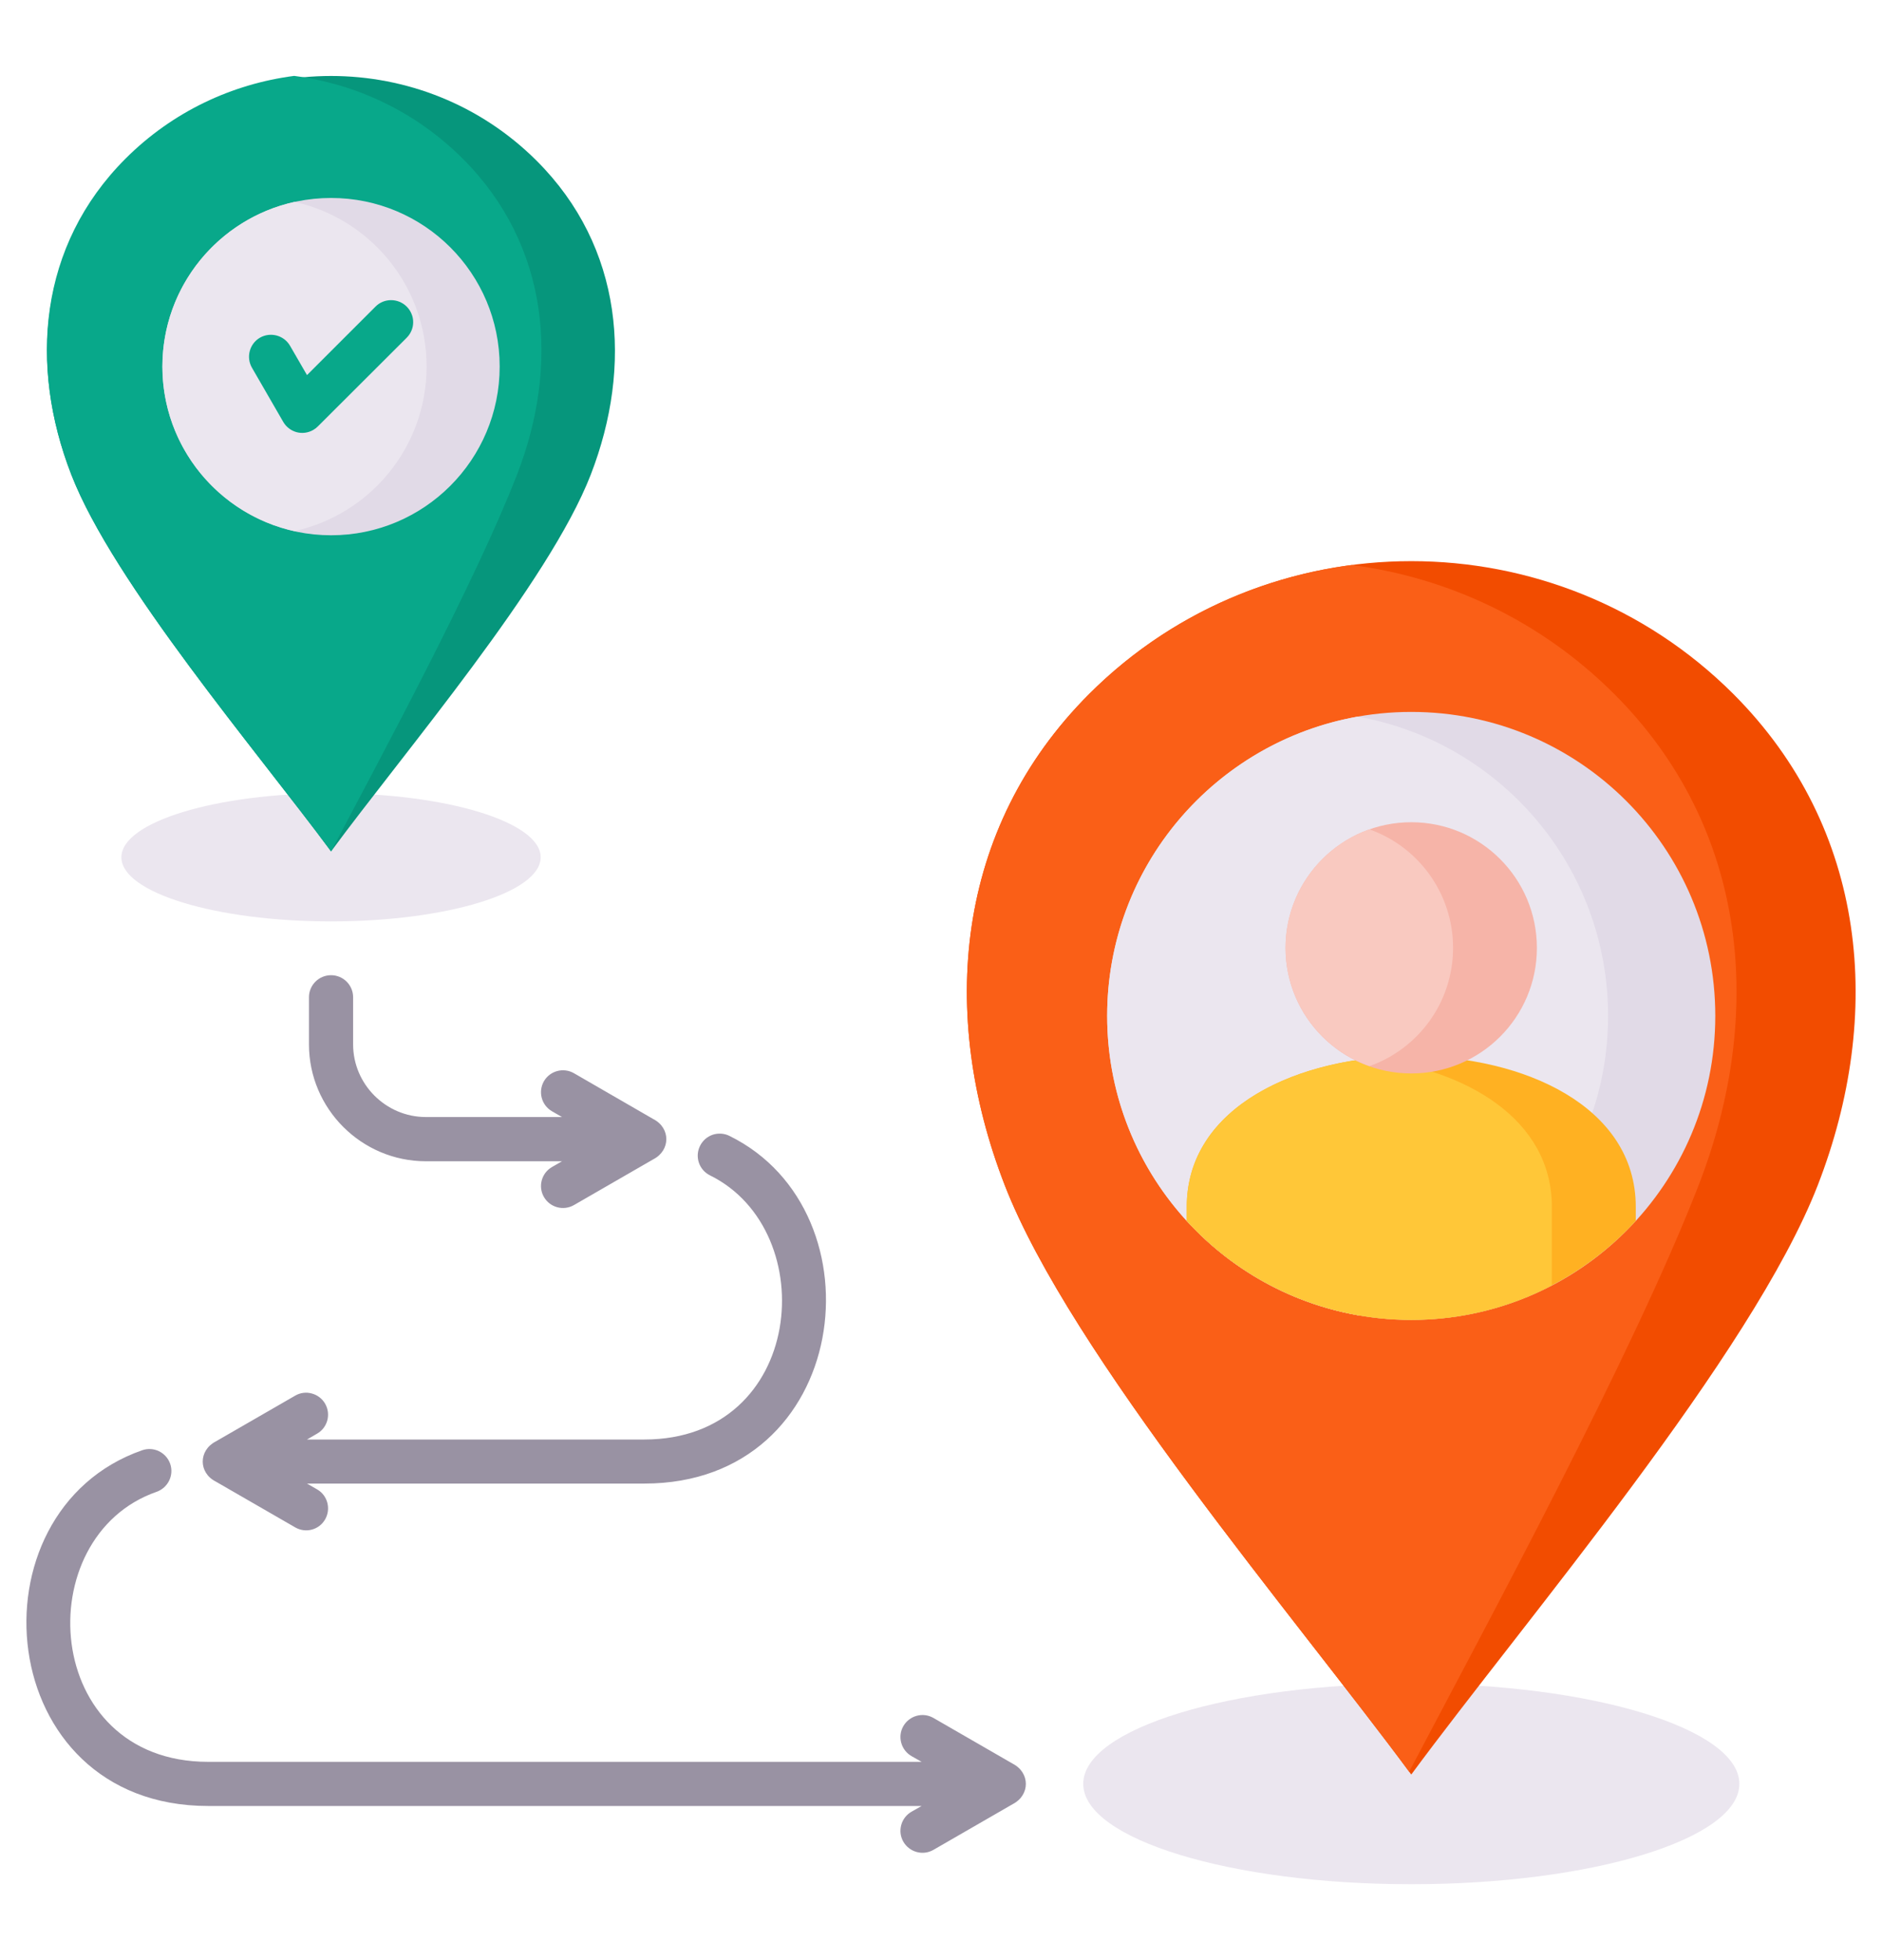 <svg width="24" height="25" viewBox="0 0 24 25" fill="none" xmlns="http://www.w3.org/2000/svg">
<path fill-rule="evenodd" clip-rule="evenodd" d="M4.222 11.752C5.694 11.752 6.895 11.385 6.895 10.934C6.895 10.484 5.694 10.117 4.222 10.117C2.75 10.117 1.548 10.484 1.548 10.934C1.548 11.385 2.75 11.752 4.222 11.752Z" fill="#EBE6EF"/>
<path fill-rule="evenodd" clip-rule="evenodd" d="M4.222 0.969C3.27 0.969 2.319 1.33 1.597 2.052C0.498 3.151 0.371 4.667 0.909 6.053C1.443 7.433 3.295 9.603 4.222 10.859C5.146 9.603 7 7.433 7.534 6.053C8.071 4.667 7.945 3.151 6.845 2.052C6.123 1.33 5.173 0.969 4.222 0.969Z" fill="#06967C"/>
<path fill-rule="evenodd" clip-rule="evenodd" d="M3.751 0.968C2.963 1.07 2.202 1.422 1.6 2.024C0.495 3.13 0.367 4.655 0.908 6.049C1.442 7.429 3.285 9.593 4.222 10.859C4.857 9.654 6.061 7.428 6.595 6.049C7.136 4.655 7.008 3.13 5.901 2.024C5.299 1.422 4.539 1.07 3.751 0.968Z" fill="#08A88A"/>
<path fill-rule="evenodd" clip-rule="evenodd" d="M17.997 24.032C20.301 24.032 22.181 23.456 22.181 22.752C22.181 22.048 20.301 21.473 17.997 21.473C15.693 21.473 13.814 22.048 13.814 22.752C13.814 23.456 15.693 24.032 17.997 24.032Z" fill="#EBE6EF"/>
<path fill-rule="evenodd" clip-rule="evenodd" d="M17.997 7.157C16.509 7.157 15.02 7.722 13.891 8.85C12.17 10.571 11.971 12.944 12.812 15.114C13.649 17.274 16.549 20.669 17.997 22.633C19.445 20.669 22.345 17.274 23.182 15.114C24.023 12.944 23.823 10.571 22.103 8.85C20.973 7.722 19.485 7.157 17.997 7.157Z" fill="#F24C00"/>
<path fill-rule="evenodd" clip-rule="evenodd" d="M17.238 7.206C16.012 7.366 14.828 7.913 13.891 8.85C12.17 10.57 11.971 12.944 12.812 15.113C13.644 17.261 16.513 20.626 17.97 22.597C18.959 20.721 20.831 17.259 21.663 15.113C22.504 12.944 22.305 10.57 20.584 8.85C19.647 7.913 18.463 7.366 17.238 7.206Z" fill="#FA5F17"/>
<path fill-rule="evenodd" clip-rule="evenodd" d="M14.119 12.957C14.119 10.815 15.855 9.08 17.997 9.08C20.139 9.08 21.874 10.815 21.874 12.957C21.874 15.099 20.139 16.835 17.997 16.835C15.855 16.835 14.119 15.098 14.119 12.957Z" fill="#E1DAE7"/>
<path fill-rule="evenodd" clip-rule="evenodd" d="M14.119 12.957C14.119 11.049 15.497 9.463 17.314 9.14C19.129 9.463 20.507 11.049 20.507 12.957C20.507 14.865 19.129 16.452 17.314 16.775C15.497 16.452 14.119 14.865 14.119 12.957Z" fill="#EBE6EF"/>
<path fill-rule="evenodd" clip-rule="evenodd" d="M20.86 15.572C20.151 16.346 19.13 16.834 17.997 16.834C16.863 16.834 15.843 16.346 15.134 15.572V15.392C15.134 12.828 20.86 12.828 20.86 15.392V15.572Z" fill="#FFB122"/>
<path fill-rule="evenodd" clip-rule="evenodd" d="M19.79 16.394C19.237 16.684 18.621 16.835 17.997 16.834C16.863 16.834 15.843 16.346 15.134 15.572V15.393C15.134 14.271 16.229 13.64 17.462 13.499C18.695 13.64 19.79 14.271 19.79 15.393V16.394Z" fill="#FFC738"/>
<path fill-rule="evenodd" clip-rule="evenodd" d="M17.997 10.487C18.882 10.487 19.599 11.205 19.599 12.09C19.599 12.975 18.882 13.691 17.997 13.691C17.112 13.691 16.394 12.973 16.394 12.09C16.394 11.206 17.112 10.487 17.997 10.487Z" fill="#F6B4A8"/>
<path fill-rule="evenodd" clip-rule="evenodd" d="M17.463 13.598C16.841 13.379 16.394 12.785 16.394 12.089C16.394 11.393 16.841 10.797 17.463 10.578C18.084 10.797 18.53 11.391 18.53 12.089C18.53 12.787 18.084 13.379 17.463 13.598Z" fill="#F9C9C0"/>
<path fill-rule="evenodd" clip-rule="evenodd" d="M2.071 4.675C2.071 3.487 3.034 2.525 4.222 2.525C5.41 2.525 6.372 3.487 6.372 4.675C6.372 5.863 5.41 6.827 4.222 6.827C3.034 6.827 2.071 5.863 2.071 4.675Z" fill="#E1DAE7"/>
<path fill-rule="evenodd" clip-rule="evenodd" d="M2.071 4.675C2.071 3.647 2.792 2.788 3.755 2.575C4.72 2.788 5.44 3.647 5.44 4.675C5.44 5.702 4.72 6.561 3.755 6.774C2.792 6.561 2.071 5.703 2.071 4.675Z" fill="#EBE6EF"/>
<path d="M3.213 4.69C3.136 4.556 3.182 4.384 3.315 4.307C3.45 4.23 3.621 4.277 3.698 4.409L3.915 4.784L4.789 3.91C4.898 3.801 5.076 3.801 5.186 3.91C5.212 3.936 5.233 3.967 5.247 4.001C5.262 4.035 5.269 4.072 5.269 4.109C5.269 4.146 5.262 4.183 5.247 4.217C5.233 4.251 5.212 4.282 5.186 4.308L4.053 5.439C4.036 5.456 4.017 5.471 3.994 5.484C3.93 5.521 3.853 5.531 3.782 5.512C3.71 5.492 3.649 5.445 3.612 5.381L3.213 4.69Z" fill="#08A88A"/>
<path d="M3.94 12.719C3.94 12.564 4.066 12.438 4.222 12.438C4.377 12.438 4.503 12.564 4.503 12.719V13.32C4.503 13.83 4.921 14.247 5.431 14.247H7.167L7.04 14.174C6.906 14.097 6.859 13.926 6.936 13.791C7.013 13.657 7.185 13.611 7.319 13.688L8.333 14.274C8.552 14.387 8.552 14.671 8.333 14.785L7.319 15.37C7.185 15.447 7.013 15.401 6.936 15.266C6.859 15.132 6.906 14.961 7.04 14.884L7.167 14.811H5.431C4.61 14.811 3.94 14.141 3.94 13.32V12.719V12.719ZM11.624 22.398C11.49 22.321 11.443 22.149 11.52 22.015C11.598 21.881 11.769 21.834 11.903 21.911L12.917 22.496C13.137 22.61 13.137 22.895 12.917 23.009L11.903 23.594C11.769 23.671 11.598 23.624 11.52 23.49C11.443 23.356 11.49 23.184 11.624 23.107L11.753 23.034H2.654C-0.099 23.034 -0.424 19.278 1.813 18.497C1.959 18.446 2.118 18.523 2.17 18.669C2.221 18.816 2.143 18.975 1.997 19.027C0.356 19.599 0.528 22.471 2.654 22.471H11.753L11.624 22.398H11.624ZM3.765 17.8C3.829 17.763 3.905 17.753 3.976 17.773C4.048 17.792 4.109 17.839 4.146 17.903C4.223 18.037 4.178 18.208 4.044 18.285L3.915 18.36H8.216C10.263 18.36 10.492 15.7 9.054 14.991C8.915 14.922 8.858 14.754 8.927 14.615C8.943 14.582 8.966 14.553 8.993 14.528C9.021 14.504 9.053 14.485 9.088 14.473C9.123 14.461 9.16 14.457 9.197 14.459C9.234 14.462 9.27 14.471 9.303 14.488C11.273 15.459 10.853 18.922 8.216 18.922H3.915L4.044 18.996C4.178 19.073 4.223 19.245 4.146 19.379C4.069 19.513 3.899 19.558 3.765 19.481L2.751 18.896C2.53 18.784 2.53 18.499 2.751 18.385L3.765 17.8L3.765 17.8Z" fill="#9992A3"/>
</svg>
